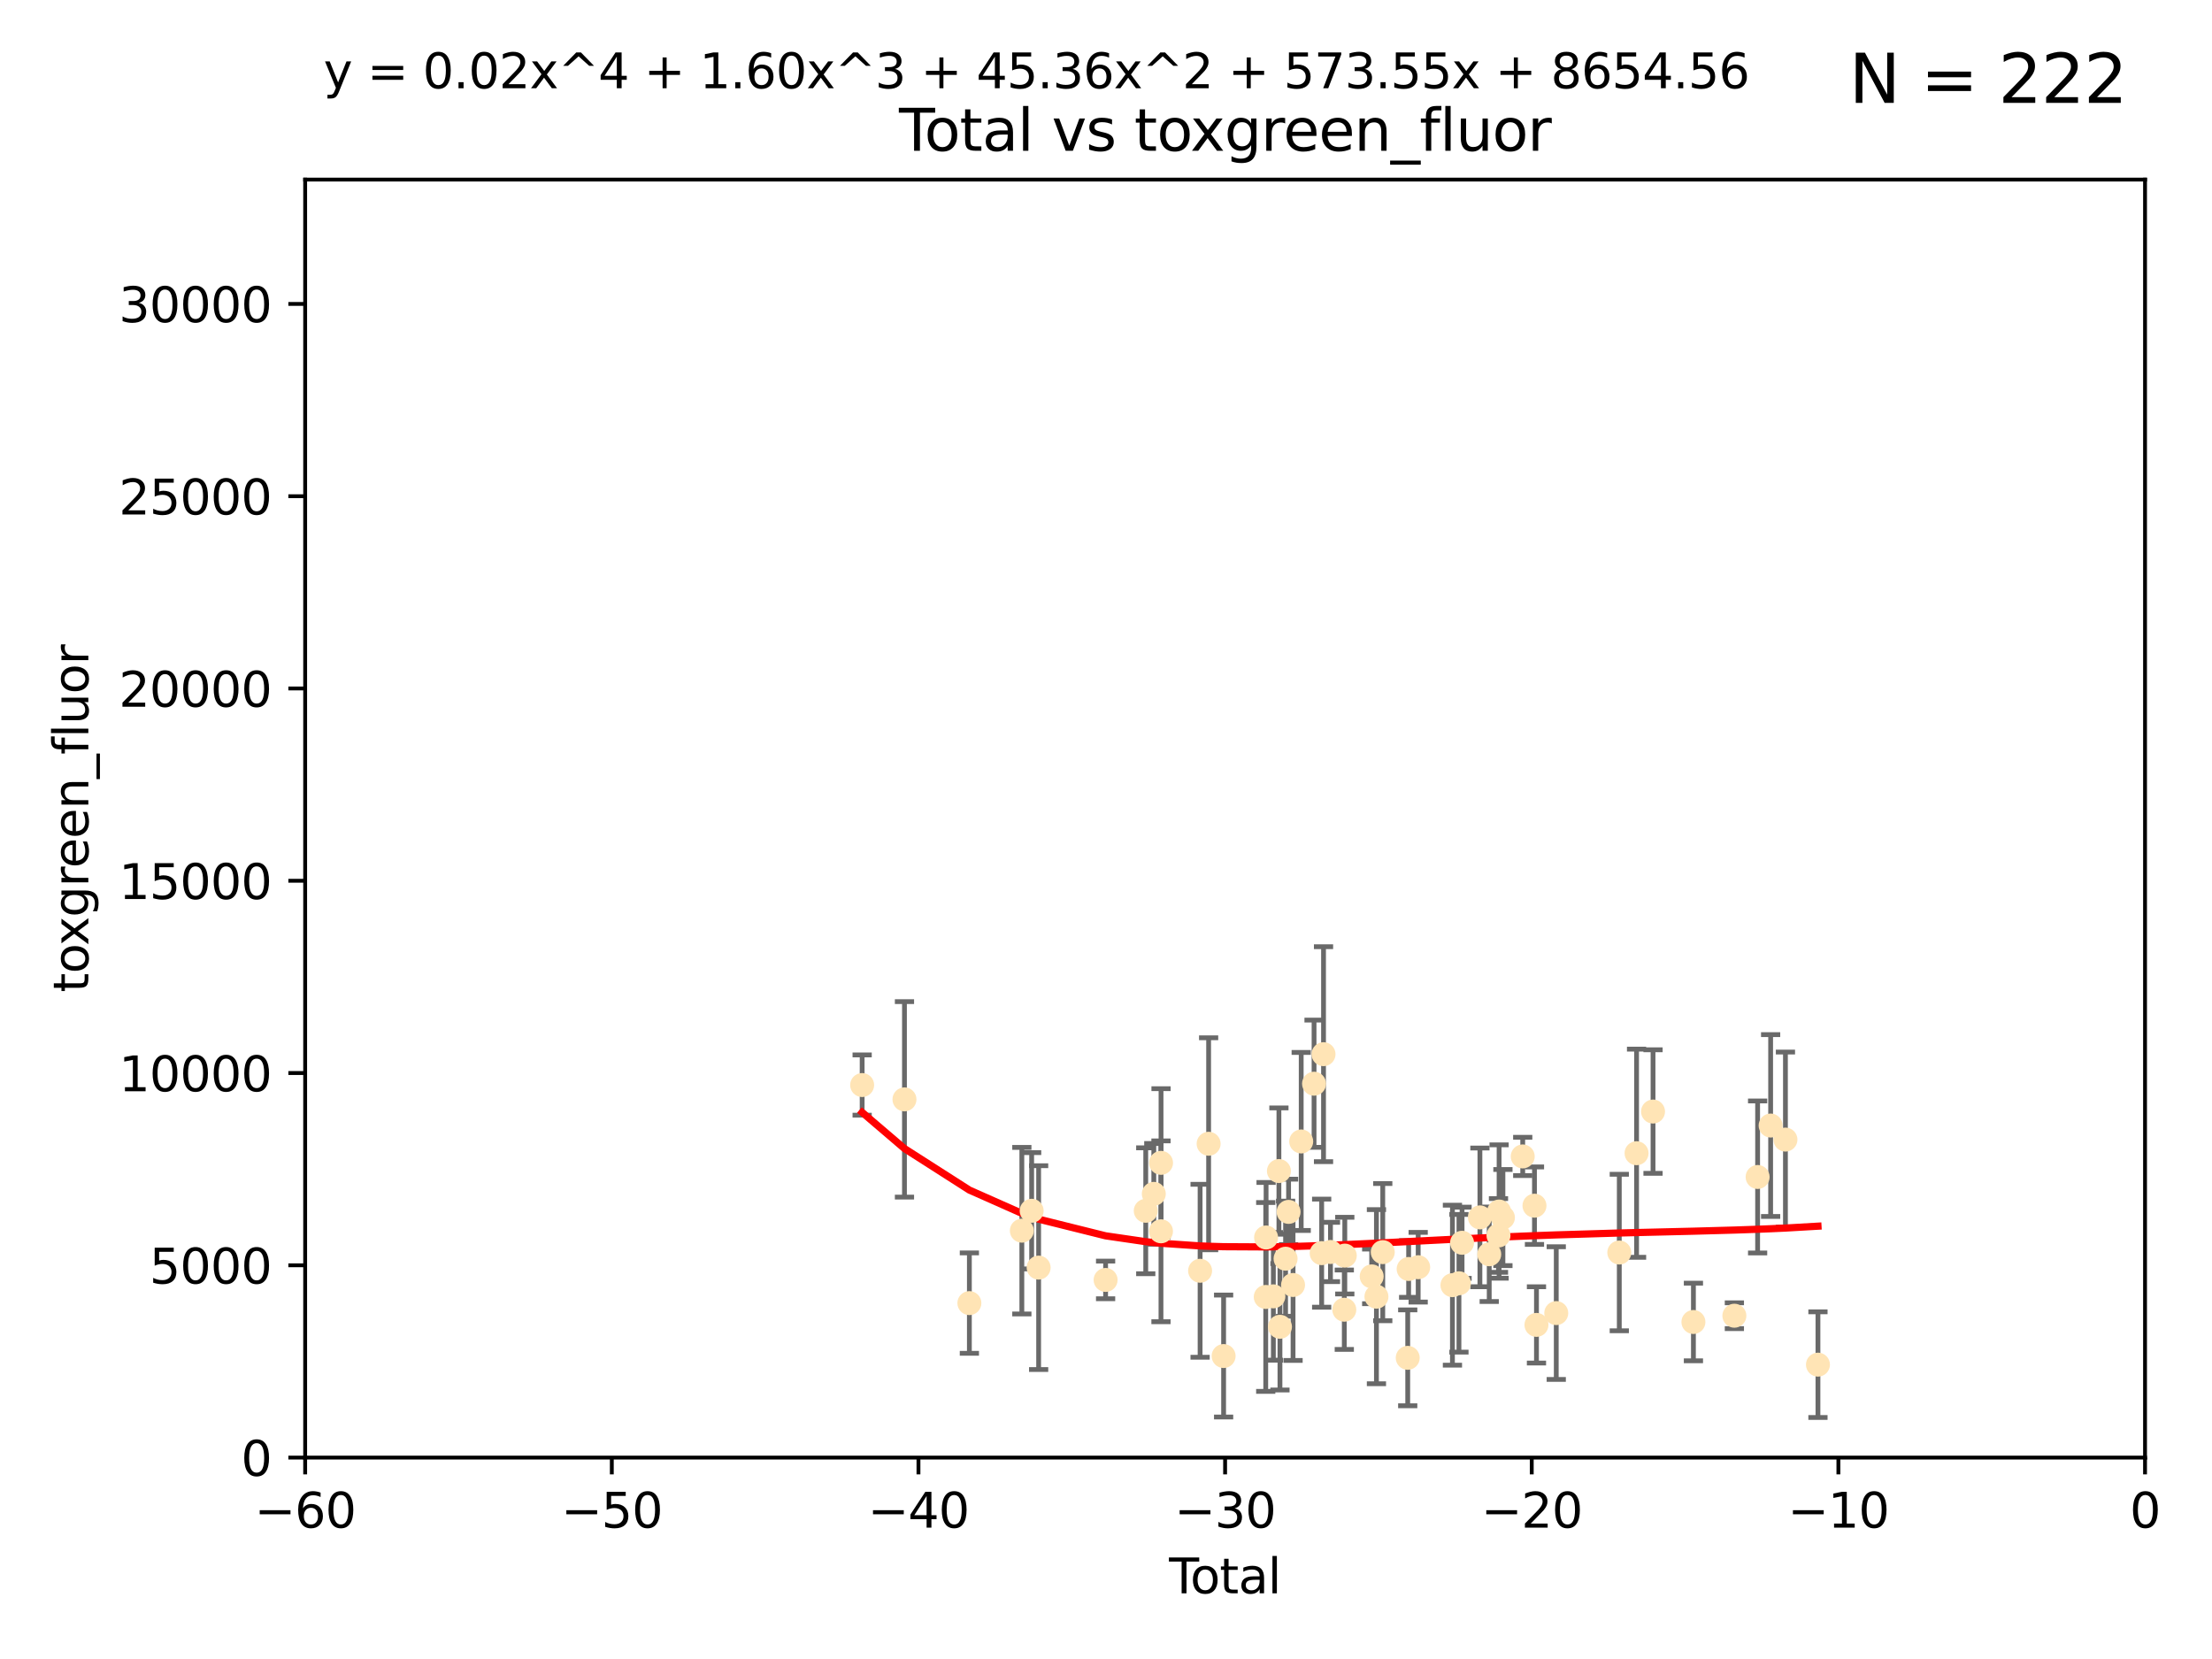<?xml version="1.0" encoding="utf-8" standalone="no"?>
<!DOCTYPE svg PUBLIC "-//W3C//DTD SVG 1.1//EN"
  "http://www.w3.org/Graphics/SVG/1.1/DTD/svg11.dtd">
<svg xmlns:xlink="http://www.w3.org/1999/xlink" width="460.8pt" height="345.6pt" viewBox="0 0 460.8 345.6" xmlns="http://www.w3.org/2000/svg" version="1.1">
 <defs>
  <style type="text/css">*{stroke-linejoin: round; stroke-linecap: butt}</style>
 </defs>
 <g id="figure_1">
  <g id="patch_1">
   <path d="M 0 345.6 
L 460.8 345.6 
L 460.8 0 
L 0 0 
z
" style="fill: #ffffff"/>
  </g>
  <g id="axes_1">
   <g id="patch_2">
    <path d="M 63.571 303.64 
L 446.85 303.64 
L 446.85 37.411 
L 63.571 37.411 
z
" style="fill: #ffffff"/>
   </g>
   <g id="PathCollection_1">
    <defs>
     <path id="m7e951dd1ba" d="M 0 1.118 
C 0.297 1.118 0.581 1 0.791 0.791 
C 1 0.581 1.118 0.297 1.118 0 
C 1.118 -0.297 1 -0.581 0.791 -0.791 
C 0.581 -1 0.297 -1.118 0 -1.118 
C -0.297 -1.118 -0.581 -1 -0.791 -0.791 
C -1 -0.581 -1.118 -0.297 -1.118 0 
C -1.118 0.297 -1 0.581 -0.791 0.791 
C -0.581 1 -0.297 1.118 0 1.118 
z
" style="stroke: #ffe4b5"/>
    </defs>
    <g clip-path="url(#pf11180a6d2)">
     <use xlink:href="#m7e951dd1ba" x="179.601" y="226.035" style="fill: #ffe4b5; stroke: #ffe4b5"/>
     <use xlink:href="#m7e951dd1ba" x="188.417" y="229.021" style="fill: #ffe4b5; stroke: #ffe4b5"/>
     <use xlink:href="#m7e951dd1ba" x="201.939" y="271.461" style="fill: #ffe4b5; stroke: #ffe4b5"/>
     <use xlink:href="#m7e951dd1ba" x="212.869" y="256.373" style="fill: #ffe4b5; stroke: #ffe4b5"/>
     <use xlink:href="#m7e951dd1ba" x="214.913" y="252.225" style="fill: #ffe4b5; stroke: #ffe4b5"/>
     <use xlink:href="#m7e951dd1ba" x="216.367" y="264.067" style="fill: #ffe4b5; stroke: #ffe4b5"/>
     <use xlink:href="#m7e951dd1ba" x="230.318" y="266.633" style="fill: #ffe4b5; stroke: #ffe4b5"/>
     <use xlink:href="#m7e951dd1ba" x="238.681" y="252.228" style="fill: #ffe4b5; stroke: #ffe4b5"/>
     <use xlink:href="#m7e951dd1ba" x="240.358" y="248.704" style="fill: #ffe4b5; stroke: #ffe4b5"/>
     <use xlink:href="#m7e951dd1ba" x="241.853" y="256.503" style="fill: #ffe4b5; stroke: #ffe4b5"/>
     <use xlink:href="#m7e951dd1ba" x="241.865" y="242.243" style="fill: #ffe4b5; stroke: #ffe4b5"/>
     <use xlink:href="#m7e951dd1ba" x="250.002" y="264.724" style="fill: #ffe4b5; stroke: #ffe4b5"/>
     <use xlink:href="#m7e951dd1ba" x="251.778" y="238.266" style="fill: #ffe4b5; stroke: #ffe4b5"/>
     <use xlink:href="#m7e951dd1ba" x="254.901" y="282.488" style="fill: #ffe4b5; stroke: #ffe4b5"/>
     <use xlink:href="#m7e951dd1ba" x="263.676" y="270.179" style="fill: #ffe4b5; stroke: #ffe4b5"/>
     <use xlink:href="#m7e951dd1ba" x="263.749" y="257.79" style="fill: #ffe4b5; stroke: #ffe4b5"/>
     <use xlink:href="#m7e951dd1ba" x="265.267" y="270.053" style="fill: #ffe4b5; stroke: #ffe4b5"/>
     <use xlink:href="#m7e951dd1ba" x="266.421" y="243.949" style="fill: #ffe4b5; stroke: #ffe4b5"/>
     <use xlink:href="#m7e951dd1ba" x="266.639" y="276.396" style="fill: #ffe4b5; stroke: #ffe4b5"/>
     <use xlink:href="#m7e951dd1ba" x="267.81" y="262.208" style="fill: #ffe4b5; stroke: #ffe4b5"/>
     <use xlink:href="#m7e951dd1ba" x="268.435" y="252.459" style="fill: #ffe4b5; stroke: #ffe4b5"/>
     <use xlink:href="#m7e951dd1ba" x="269.366" y="267.687" style="fill: #ffe4b5; stroke: #ffe4b5"/>
     <use xlink:href="#m7e951dd1ba" x="271.064" y="237.786" style="fill: #ffe4b5; stroke: #ffe4b5"/>
     <use xlink:href="#m7e951dd1ba" x="273.742" y="225.755" style="fill: #ffe4b5; stroke: #ffe4b5"/>
     <use xlink:href="#m7e951dd1ba" x="275.327" y="261.055" style="fill: #ffe4b5; stroke: #ffe4b5"/>
     <use xlink:href="#m7e951dd1ba" x="275.715" y="219.606" style="fill: #ffe4b5; stroke: #ffe4b5"/>
     <use xlink:href="#m7e951dd1ba" x="277.163" y="260.81" style="fill: #ffe4b5; stroke: #ffe4b5"/>
     <use xlink:href="#m7e951dd1ba" x="280.041" y="272.838" style="fill: #ffe4b5; stroke: #ffe4b5"/>
     <use xlink:href="#m7e951dd1ba" x="280.145" y="261.568" style="fill: #ffe4b5; stroke: #ffe4b5"/>
     <use xlink:href="#m7e951dd1ba" x="285.75" y="265.895" style="fill: #ffe4b5; stroke: #ffe4b5"/>
     <use xlink:href="#m7e951dd1ba" x="286.738" y="270.123" style="fill: #ffe4b5; stroke: #ffe4b5"/>
     <use xlink:href="#m7e951dd1ba" x="288.054" y="260.841" style="fill: #ffe4b5; stroke: #ffe4b5"/>
     <use xlink:href="#m7e951dd1ba" x="293.255" y="282.862" style="fill: #ffe4b5; stroke: #ffe4b5"/>
     <use xlink:href="#m7e951dd1ba" x="293.445" y="264.352" style="fill: #ffe4b5; stroke: #ffe4b5"/>
     <use xlink:href="#m7e951dd1ba" x="295.433" y="263.984" style="fill: #ffe4b5; stroke: #ffe4b5"/>
     <use xlink:href="#m7e951dd1ba" x="302.57" y="267.724" style="fill: #ffe4b5; stroke: #ffe4b5"/>
     <use xlink:href="#m7e951dd1ba" x="303.925" y="267.331" style="fill: #ffe4b5; stroke: #ffe4b5"/>
     <use xlink:href="#m7e951dd1ba" x="304.574" y="258.889" style="fill: #ffe4b5; stroke: #ffe4b5"/>
     <use xlink:href="#m7e951dd1ba" x="308.293" y="253.604" style="fill: #ffe4b5; stroke: #ffe4b5"/>
     <use xlink:href="#m7e951dd1ba" x="310.233" y="261.286" style="fill: #ffe4b5; stroke: #ffe4b5"/>
     <use xlink:href="#m7e951dd1ba" x="312.161" y="257.367" style="fill: #ffe4b5; stroke: #ffe4b5"/>
     <use xlink:href="#m7e951dd1ba" x="312.288" y="252.382" style="fill: #ffe4b5; stroke: #ffe4b5"/>
     <use xlink:href="#m7e951dd1ba" x="313.086" y="253.638" style="fill: #ffe4b5; stroke: #ffe4b5"/>
     <use xlink:href="#m7e951dd1ba" x="317.212" y="240.904" style="fill: #ffe4b5; stroke: #ffe4b5"/>
     <use xlink:href="#m7e951dd1ba" x="319.659" y="251.165" style="fill: #ffe4b5; stroke: #ffe4b5"/>
     <use xlink:href="#m7e951dd1ba" x="320.074" y="276" style="fill: #ffe4b5; stroke: #ffe4b5"/>
     <use xlink:href="#m7e951dd1ba" x="324.196" y="273.541" style="fill: #ffe4b5; stroke: #ffe4b5"/>
     <use xlink:href="#m7e951dd1ba" x="337.329" y="260.923" style="fill: #ffe4b5; stroke: #ffe4b5"/>
     <use xlink:href="#m7e951dd1ba" x="340.925" y="240.236" style="fill: #ffe4b5; stroke: #ffe4b5"/>
     <use xlink:href="#m7e951dd1ba" x="344.356" y="231.557" style="fill: #ffe4b5; stroke: #ffe4b5"/>
     <use xlink:href="#m7e951dd1ba" x="352.771" y="275.395" style="fill: #ffe4b5; stroke: #ffe4b5"/>
     <use xlink:href="#m7e951dd1ba" x="361.302" y="274.088" style="fill: #ffe4b5; stroke: #ffe4b5"/>
     <use xlink:href="#m7e951dd1ba" x="366.143" y="245.186" style="fill: #ffe4b5; stroke: #ffe4b5"/>
     <use xlink:href="#m7e951dd1ba" x="368.855" y="234.47" style="fill: #ffe4b5; stroke: #ffe4b5"/>
     <use xlink:href="#m7e951dd1ba" x="371.94" y="237.399" style="fill: #ffe4b5; stroke: #ffe4b5"/>
     <use xlink:href="#m7e951dd1ba" x="378.713" y="284.28" style="fill: #ffe4b5; stroke: #ffe4b5"/>
    </g>
   </g>
   <g id="matplotlib.axis_1">
    <g id="xtick_1">
     <g id="line2d_1">
      <defs>
       <path id="m92e6e43a67" d="M 0 0 
L 0 3.5 
" style="stroke: #000000; stroke-width: 0.8"/>
      </defs>
      <g>
       <use xlink:href="#m92e6e43a67" x="63.571" y="303.64" style="stroke: #000000; stroke-width: 0.8"/>
      </g>
     </g>
     <g id="text_1">
      <!-- −60 -->
      <g transform="translate(53.019 318.238)scale(0.1 -0.1)">
       <defs>
        <path id="DejaVuSans-2212" d="M 678 2272 
L 4684 2272 
L 4684 1741 
L 678 1741 
L 678 2272 
z
" transform="scale(0.016)"/>
        <path id="DejaVuSans-36" d="M 2113 2584 
Q 1688 2584 1439 2293 
Q 1191 2003 1191 1497 
Q 1191 994 1439 701 
Q 1688 409 2113 409 
Q 2538 409 2786 701 
Q 3034 994 3034 1497 
Q 3034 2003 2786 2293 
Q 2538 2584 2113 2584 
z
M 3366 4563 
L 3366 3988 
Q 3128 4100 2886 4159 
Q 2644 4219 2406 4219 
Q 1781 4219 1451 3797 
Q 1122 3375 1075 2522 
Q 1259 2794 1537 2939 
Q 1816 3084 2150 3084 
Q 2853 3084 3261 2657 
Q 3669 2231 3669 1497 
Q 3669 778 3244 343 
Q 2819 -91 2113 -91 
Q 1303 -91 875 529 
Q 447 1150 447 2328 
Q 447 3434 972 4092 
Q 1497 4750 2381 4750 
Q 2619 4750 2861 4703 
Q 3103 4656 3366 4563 
z
" transform="scale(0.016)"/>
        <path id="DejaVuSans-30" d="M 2034 4250 
Q 1547 4250 1301 3770 
Q 1056 3291 1056 2328 
Q 1056 1369 1301 889 
Q 1547 409 2034 409 
Q 2525 409 2770 889 
Q 3016 1369 3016 2328 
Q 3016 3291 2770 3770 
Q 2525 4250 2034 4250 
z
M 2034 4750 
Q 2819 4750 3233 4129 
Q 3647 3509 3647 2328 
Q 3647 1150 3233 529 
Q 2819 -91 2034 -91 
Q 1250 -91 836 529 
Q 422 1150 422 2328 
Q 422 3509 836 4129 
Q 1250 4750 2034 4750 
z
" transform="scale(0.016)"/>
       </defs>
       <use xlink:href="#DejaVuSans-2212"/>
       <use xlink:href="#DejaVuSans-36" x="83.789"/>
       <use xlink:href="#DejaVuSans-30" x="147.412"/>
      </g>
     </g>
    </g>
    <g id="xtick_2">
     <g id="line2d_2">
      <g>
       <use xlink:href="#m92e6e43a67" x="127.451" y="303.64" style="stroke: #000000; stroke-width: 0.8"/>
      </g>
     </g>
     <g id="text_2">
      <!-- −50 -->
      <g transform="translate(116.899 318.238)scale(0.1 -0.1)">
       <defs>
        <path id="DejaVuSans-35" d="M 691 4666 
L 3169 4666 
L 3169 4134 
L 1269 4134 
L 1269 2991 
Q 1406 3038 1543 3061 
Q 1681 3084 1819 3084 
Q 2600 3084 3056 2656 
Q 3513 2228 3513 1497 
Q 3513 744 3044 326 
Q 2575 -91 1722 -91 
Q 1428 -91 1123 -41 
Q 819 9 494 109 
L 494 744 
Q 775 591 1075 516 
Q 1375 441 1709 441 
Q 2250 441 2565 725 
Q 2881 1009 2881 1497 
Q 2881 1984 2565 2268 
Q 2250 2553 1709 2553 
Q 1456 2553 1204 2497 
Q 953 2441 691 2322 
L 691 4666 
z
" transform="scale(0.016)"/>
       </defs>
       <use xlink:href="#DejaVuSans-2212"/>
       <use xlink:href="#DejaVuSans-35" x="83.789"/>
       <use xlink:href="#DejaVuSans-30" x="147.412"/>
      </g>
     </g>
    </g>
    <g id="xtick_3">
     <g id="line2d_3">
      <g>
       <use xlink:href="#m92e6e43a67" x="191.331" y="303.64" style="stroke: #000000; stroke-width: 0.8"/>
      </g>
     </g>
     <g id="text_3">
      <!-- −40 -->
      <g transform="translate(180.778 318.238)scale(0.1 -0.1)">
       <defs>
        <path id="DejaVuSans-34" d="M 2419 4116 
L 825 1625 
L 2419 1625 
L 2419 4116 
z
M 2253 4666 
L 3047 4666 
L 3047 1625 
L 3713 1625 
L 3713 1100 
L 3047 1100 
L 3047 0 
L 2419 0 
L 2419 1100 
L 313 1100 
L 313 1709 
L 2253 4666 
z
" transform="scale(0.016)"/>
       </defs>
       <use xlink:href="#DejaVuSans-2212"/>
       <use xlink:href="#DejaVuSans-34" x="83.789"/>
       <use xlink:href="#DejaVuSans-30" x="147.412"/>
      </g>
     </g>
    </g>
    <g id="xtick_4">
     <g id="line2d_4">
      <g>
       <use xlink:href="#m92e6e43a67" x="255.211" y="303.64" style="stroke: #000000; stroke-width: 0.8"/>
      </g>
     </g>
     <g id="text_4">
      <!-- −30 -->
      <g transform="translate(244.658 318.238)scale(0.1 -0.1)">
       <defs>
        <path id="DejaVuSans-33" d="M 2597 2516 
Q 3050 2419 3304 2112 
Q 3559 1806 3559 1356 
Q 3559 666 3084 287 
Q 2609 -91 1734 -91 
Q 1441 -91 1130 -33 
Q 819 25 488 141 
L 488 750 
Q 750 597 1062 519 
Q 1375 441 1716 441 
Q 2309 441 2620 675 
Q 2931 909 2931 1356 
Q 2931 1769 2642 2001 
Q 2353 2234 1838 2234 
L 1294 2234 
L 1294 2753 
L 1863 2753 
Q 2328 2753 2575 2939 
Q 2822 3125 2822 3475 
Q 2822 3834 2567 4026 
Q 2313 4219 1838 4219 
Q 1578 4219 1281 4162 
Q 984 4106 628 3988 
L 628 4550 
Q 988 4650 1302 4700 
Q 1616 4750 1894 4750 
Q 2613 4750 3031 4423 
Q 3450 4097 3450 3541 
Q 3450 3153 3228 2886 
Q 3006 2619 2597 2516 
z
" transform="scale(0.016)"/>
       </defs>
       <use xlink:href="#DejaVuSans-2212"/>
       <use xlink:href="#DejaVuSans-33" x="83.789"/>
       <use xlink:href="#DejaVuSans-30" x="147.412"/>
      </g>
     </g>
    </g>
    <g id="xtick_5">
     <g id="line2d_5">
      <g>
       <use xlink:href="#m92e6e43a67" x="319.09" y="303.64" style="stroke: #000000; stroke-width: 0.8"/>
      </g>
     </g>
     <g id="text_5">
      <!-- −20 -->
      <g transform="translate(308.538 318.238)scale(0.1 -0.1)">
       <defs>
        <path id="DejaVuSans-32" d="M 1228 531 
L 3431 531 
L 3431 0 
L 469 0 
L 469 531 
Q 828 903 1448 1529 
Q 2069 2156 2228 2338 
Q 2531 2678 2651 2914 
Q 2772 3150 2772 3378 
Q 2772 3750 2511 3984 
Q 2250 4219 1831 4219 
Q 1534 4219 1204 4116 
Q 875 4013 500 3803 
L 500 4441 
Q 881 4594 1212 4672 
Q 1544 4750 1819 4750 
Q 2544 4750 2975 4387 
Q 3406 4025 3406 3419 
Q 3406 3131 3298 2873 
Q 3191 2616 2906 2266 
Q 2828 2175 2409 1742 
Q 1991 1309 1228 531 
z
" transform="scale(0.016)"/>
       </defs>
       <use xlink:href="#DejaVuSans-2212"/>
       <use xlink:href="#DejaVuSans-32" x="83.789"/>
       <use xlink:href="#DejaVuSans-30" x="147.412"/>
      </g>
     </g>
    </g>
    <g id="xtick_6">
     <g id="line2d_6">
      <g>
       <use xlink:href="#m92e6e43a67" x="382.97" y="303.64" style="stroke: #000000; stroke-width: 0.8"/>
      </g>
     </g>
     <g id="text_6">
      <!-- −10 -->
      <g transform="translate(372.418 318.238)scale(0.1 -0.1)">
       <defs>
        <path id="DejaVuSans-31" d="M 794 531 
L 1825 531 
L 1825 4091 
L 703 3866 
L 703 4441 
L 1819 4666 
L 2450 4666 
L 2450 531 
L 3481 531 
L 3481 0 
L 794 0 
L 794 531 
z
" transform="scale(0.016)"/>
       </defs>
       <use xlink:href="#DejaVuSans-2212"/>
       <use xlink:href="#DejaVuSans-31" x="83.789"/>
       <use xlink:href="#DejaVuSans-30" x="147.412"/>
      </g>
     </g>
    </g>
    <g id="xtick_7">
     <g id="line2d_7">
      <g>
       <use xlink:href="#m92e6e43a67" x="446.85" y="303.64" style="stroke: #000000; stroke-width: 0.8"/>
      </g>
     </g>
     <g id="text_7">
      <!-- 0 -->
      <g transform="translate(443.669 318.238)scale(0.1 -0.1)">
       <use xlink:href="#DejaVuSans-30"/>
      </g>
     </g>
    </g>
    <g id="text_8">
     <!-- Total -->
     <g transform="translate(243.534 331.917)scale(0.1 -0.1)">
      <defs>
       <path id="DejaVuSans-54" d="M -19 4666 
L 3928 4666 
L 3928 4134 
L 2272 4134 
L 2272 0 
L 1638 0 
L 1638 4134 
L -19 4134 
L -19 4666 
z
" transform="scale(0.016)"/>
       <path id="DejaVuSans-6f" d="M 1959 3097 
Q 1497 3097 1228 2736 
Q 959 2375 959 1747 
Q 959 1119 1226 758 
Q 1494 397 1959 397 
Q 2419 397 2687 759 
Q 2956 1122 2956 1747 
Q 2956 2369 2687 2733 
Q 2419 3097 1959 3097 
z
M 1959 3584 
Q 2709 3584 3137 3096 
Q 3566 2609 3566 1747 
Q 3566 888 3137 398 
Q 2709 -91 1959 -91 
Q 1206 -91 779 398 
Q 353 888 353 1747 
Q 353 2609 779 3096 
Q 1206 3584 1959 3584 
z
" transform="scale(0.016)"/>
       <path id="DejaVuSans-74" d="M 1172 4494 
L 1172 3500 
L 2356 3500 
L 2356 3053 
L 1172 3053 
L 1172 1153 
Q 1172 725 1289 603 
Q 1406 481 1766 481 
L 2356 481 
L 2356 0 
L 1766 0 
Q 1100 0 847 248 
Q 594 497 594 1153 
L 594 3053 
L 172 3053 
L 172 3500 
L 594 3500 
L 594 4494 
L 1172 4494 
z
" transform="scale(0.016)"/>
       <path id="DejaVuSans-61" d="M 2194 1759 
Q 1497 1759 1228 1600 
Q 959 1441 959 1056 
Q 959 750 1161 570 
Q 1363 391 1709 391 
Q 2188 391 2477 730 
Q 2766 1069 2766 1631 
L 2766 1759 
L 2194 1759 
z
M 3341 1997 
L 3341 0 
L 2766 0 
L 2766 531 
Q 2569 213 2275 61 
Q 1981 -91 1556 -91 
Q 1019 -91 701 211 
Q 384 513 384 1019 
Q 384 1609 779 1909 
Q 1175 2209 1959 2209 
L 2766 2209 
L 2766 2266 
Q 2766 2663 2505 2880 
Q 2244 3097 1772 3097 
Q 1472 3097 1187 3025 
Q 903 2953 641 2809 
L 641 3341 
Q 956 3463 1253 3523 
Q 1550 3584 1831 3584 
Q 2591 3584 2966 3190 
Q 3341 2797 3341 1997 
z
" transform="scale(0.016)"/>
       <path id="DejaVuSans-6c" d="M 603 4863 
L 1178 4863 
L 1178 0 
L 603 0 
L 603 4863 
z
" transform="scale(0.016)"/>
      </defs>
      <use xlink:href="#DejaVuSans-54"/>
      <use xlink:href="#DejaVuSans-6f" x="44.084"/>
      <use xlink:href="#DejaVuSans-74" x="105.266"/>
      <use xlink:href="#DejaVuSans-61" x="144.475"/>
      <use xlink:href="#DejaVuSans-6c" x="205.754"/>
     </g>
    </g>
   </g>
   <g id="matplotlib.axis_2">
    <g id="ytick_1">
     <g id="line2d_8">
      <defs>
       <path id="m797e955240" d="M 0 0 
L -3.5 0 
" style="stroke: #000000; stroke-width: 0.8"/>
      </defs>
      <g>
       <use xlink:href="#m797e955240" x="63.571" y="303.64" style="stroke: #000000; stroke-width: 0.8"/>
      </g>
     </g>
     <g id="text_9">
      <!-- 0 -->
      <g transform="translate(50.209 307.439)scale(0.1 -0.1)">
       <use xlink:href="#DejaVuSans-30"/>
      </g>
     </g>
    </g>
    <g id="ytick_2">
     <g id="line2d_9">
      <g>
       <use xlink:href="#m797e955240" x="63.571" y="263.586" style="stroke: #000000; stroke-width: 0.8"/>
      </g>
     </g>
     <g id="text_10">
      <!-- 5000 -->
      <g transform="translate(31.121 267.385)scale(0.1 -0.1)">
       <use xlink:href="#DejaVuSans-35"/>
       <use xlink:href="#DejaVuSans-30" x="63.623"/>
       <use xlink:href="#DejaVuSans-30" x="127.246"/>
       <use xlink:href="#DejaVuSans-30" x="190.869"/>
      </g>
     </g>
    </g>
    <g id="ytick_3">
     <g id="line2d_10">
      <g>
       <use xlink:href="#m797e955240" x="63.571" y="223.532" style="stroke: #000000; stroke-width: 0.8"/>
      </g>
     </g>
     <g id="text_11">
      <!-- 10000 -->
      <g transform="translate(24.759 227.331)scale(0.1 -0.1)">
       <use xlink:href="#DejaVuSans-31"/>
       <use xlink:href="#DejaVuSans-30" x="63.623"/>
       <use xlink:href="#DejaVuSans-30" x="127.246"/>
       <use xlink:href="#DejaVuSans-30" x="190.869"/>
       <use xlink:href="#DejaVuSans-30" x="254.492"/>
      </g>
     </g>
    </g>
    <g id="ytick_4">
     <g id="line2d_11">
      <g>
       <use xlink:href="#m797e955240" x="63.571" y="183.478" style="stroke: #000000; stroke-width: 0.8"/>
      </g>
     </g>
     <g id="text_12">
      <!-- 15000 -->
      <g transform="translate(24.759 187.278)scale(0.1 -0.1)">
       <use xlink:href="#DejaVuSans-31"/>
       <use xlink:href="#DejaVuSans-35" x="63.623"/>
       <use xlink:href="#DejaVuSans-30" x="127.246"/>
       <use xlink:href="#DejaVuSans-30" x="190.869"/>
       <use xlink:href="#DejaVuSans-30" x="254.492"/>
      </g>
     </g>
    </g>
    <g id="ytick_5">
     <g id="line2d_12">
      <g>
       <use xlink:href="#m797e955240" x="63.571" y="143.424" style="stroke: #000000; stroke-width: 0.8"/>
      </g>
     </g>
     <g id="text_13">
      <!-- 20000 -->
      <g transform="translate(24.759 147.224)scale(0.1 -0.1)">
       <use xlink:href="#DejaVuSans-32"/>
       <use xlink:href="#DejaVuSans-30" x="63.623"/>
       <use xlink:href="#DejaVuSans-30" x="127.246"/>
       <use xlink:href="#DejaVuSans-30" x="190.869"/>
       <use xlink:href="#DejaVuSans-30" x="254.492"/>
      </g>
     </g>
    </g>
    <g id="ytick_6">
     <g id="line2d_13">
      <g>
       <use xlink:href="#m797e955240" x="63.571" y="103.371" style="stroke: #000000; stroke-width: 0.8"/>
      </g>
     </g>
     <g id="text_14">
      <!-- 25000 -->
      <g transform="translate(24.759 107.17)scale(0.1 -0.1)">
       <use xlink:href="#DejaVuSans-32"/>
       <use xlink:href="#DejaVuSans-35" x="63.623"/>
       <use xlink:href="#DejaVuSans-30" x="127.246"/>
       <use xlink:href="#DejaVuSans-30" x="190.869"/>
       <use xlink:href="#DejaVuSans-30" x="254.492"/>
      </g>
     </g>
    </g>
    <g id="ytick_7">
     <g id="line2d_14">
      <g>
       <use xlink:href="#m797e955240" x="63.571" y="63.317" style="stroke: #000000; stroke-width: 0.8"/>
      </g>
     </g>
     <g id="text_15">
      <!-- 30000 -->
      <g transform="translate(24.759 67.116)scale(0.1 -0.1)">
       <use xlink:href="#DejaVuSans-33"/>
       <use xlink:href="#DejaVuSans-30" x="63.623"/>
       <use xlink:href="#DejaVuSans-30" x="127.246"/>
       <use xlink:href="#DejaVuSans-30" x="190.869"/>
       <use xlink:href="#DejaVuSans-30" x="254.492"/>
      </g>
     </g>
    </g>
    <g id="text_16">
     <!-- toxgreen_fluor -->
     <g transform="translate(18.401 206.72)rotate(-90)scale(0.1 -0.1)">
      <defs>
       <path id="DejaVuSans-78" d="M 3513 3500 
L 2247 1797 
L 3578 0 
L 2900 0 
L 1881 1375 
L 863 0 
L 184 0 
L 1544 1831 
L 300 3500 
L 978 3500 
L 1906 2253 
L 2834 3500 
L 3513 3500 
z
" transform="scale(0.016)"/>
       <path id="DejaVuSans-67" d="M 2906 1791 
Q 2906 2416 2648 2759 
Q 2391 3103 1925 3103 
Q 1463 3103 1205 2759 
Q 947 2416 947 1791 
Q 947 1169 1205 825 
Q 1463 481 1925 481 
Q 2391 481 2648 825 
Q 2906 1169 2906 1791 
z
M 3481 434 
Q 3481 -459 3084 -895 
Q 2688 -1331 1869 -1331 
Q 1566 -1331 1297 -1286 
Q 1028 -1241 775 -1147 
L 775 -588 
Q 1028 -725 1275 -790 
Q 1522 -856 1778 -856 
Q 2344 -856 2625 -561 
Q 2906 -266 2906 331 
L 2906 616 
Q 2728 306 2450 153 
Q 2172 0 1784 0 
Q 1141 0 747 490 
Q 353 981 353 1791 
Q 353 2603 747 3093 
Q 1141 3584 1784 3584 
Q 2172 3584 2450 3431 
Q 2728 3278 2906 2969 
L 2906 3500 
L 3481 3500 
L 3481 434 
z
" transform="scale(0.016)"/>
       <path id="DejaVuSans-72" d="M 2631 2963 
Q 2534 3019 2420 3045 
Q 2306 3072 2169 3072 
Q 1681 3072 1420 2755 
Q 1159 2438 1159 1844 
L 1159 0 
L 581 0 
L 581 3500 
L 1159 3500 
L 1159 2956 
Q 1341 3275 1631 3429 
Q 1922 3584 2338 3584 
Q 2397 3584 2469 3576 
Q 2541 3569 2628 3553 
L 2631 2963 
z
" transform="scale(0.016)"/>
       <path id="DejaVuSans-65" d="M 3597 1894 
L 3597 1613 
L 953 1613 
Q 991 1019 1311 708 
Q 1631 397 2203 397 
Q 2534 397 2845 478 
Q 3156 559 3463 722 
L 3463 178 
Q 3153 47 2828 -22 
Q 2503 -91 2169 -91 
Q 1331 -91 842 396 
Q 353 884 353 1716 
Q 353 2575 817 3079 
Q 1281 3584 2069 3584 
Q 2775 3584 3186 3129 
Q 3597 2675 3597 1894 
z
M 3022 2063 
Q 3016 2534 2758 2815 
Q 2500 3097 2075 3097 
Q 1594 3097 1305 2825 
Q 1016 2553 972 2059 
L 3022 2063 
z
" transform="scale(0.016)"/>
       <path id="DejaVuSans-6e" d="M 3513 2113 
L 3513 0 
L 2938 0 
L 2938 2094 
Q 2938 2591 2744 2837 
Q 2550 3084 2163 3084 
Q 1697 3084 1428 2787 
Q 1159 2491 1159 1978 
L 1159 0 
L 581 0 
L 581 3500 
L 1159 3500 
L 1159 2956 
Q 1366 3272 1645 3428 
Q 1925 3584 2291 3584 
Q 2894 3584 3203 3211 
Q 3513 2838 3513 2113 
z
" transform="scale(0.016)"/>
       <path id="DejaVuSans-5f" d="M 3263 -1063 
L 3263 -1509 
L -63 -1509 
L -63 -1063 
L 3263 -1063 
z
" transform="scale(0.016)"/>
       <path id="DejaVuSans-66" d="M 2375 4863 
L 2375 4384 
L 1825 4384 
Q 1516 4384 1395 4259 
Q 1275 4134 1275 3809 
L 1275 3500 
L 2222 3500 
L 2222 3053 
L 1275 3053 
L 1275 0 
L 697 0 
L 697 3053 
L 147 3053 
L 147 3500 
L 697 3500 
L 697 3744 
Q 697 4328 969 4595 
Q 1241 4863 1831 4863 
L 2375 4863 
z
" transform="scale(0.016)"/>
       <path id="DejaVuSans-75" d="M 544 1381 
L 544 3500 
L 1119 3500 
L 1119 1403 
Q 1119 906 1312 657 
Q 1506 409 1894 409 
Q 2359 409 2629 706 
Q 2900 1003 2900 1516 
L 2900 3500 
L 3475 3500 
L 3475 0 
L 2900 0 
L 2900 538 
Q 2691 219 2414 64 
Q 2138 -91 1772 -91 
Q 1169 -91 856 284 
Q 544 659 544 1381 
z
M 1991 3584 
L 1991 3584 
z
" transform="scale(0.016)"/>
      </defs>
      <use xlink:href="#DejaVuSans-74"/>
      <use xlink:href="#DejaVuSans-6f" x="39.209"/>
      <use xlink:href="#DejaVuSans-78" x="97.266"/>
      <use xlink:href="#DejaVuSans-67" x="156.445"/>
      <use xlink:href="#DejaVuSans-72" x="219.922"/>
      <use xlink:href="#DejaVuSans-65" x="258.785"/>
      <use xlink:href="#DejaVuSans-65" x="320.309"/>
      <use xlink:href="#DejaVuSans-6e" x="381.832"/>
      <use xlink:href="#DejaVuSans-5f" x="445.211"/>
      <use xlink:href="#DejaVuSans-66" x="495.211"/>
      <use xlink:href="#DejaVuSans-6c" x="530.416"/>
      <use xlink:href="#DejaVuSans-75" x="558.199"/>
      <use xlink:href="#DejaVuSans-6f" x="621.578"/>
      <use xlink:href="#DejaVuSans-72" x="682.76"/>
     </g>
    </g>
   </g>
   <g id="LineCollection_1">
    <path d="M 179.601 232.311 
L 179.601 219.76 
" clip-path="url(#pf11180a6d2)" style="fill: none; stroke: #696969"/>
    <path d="M 188.417 249.381 
L 188.417 208.66 
" clip-path="url(#pf11180a6d2)" style="fill: none; stroke: #696969"/>
    <path d="M 201.939 281.916 
L 201.939 261.006 
" clip-path="url(#pf11180a6d2)" style="fill: none; stroke: #696969"/>
    <path d="M 212.869 273.718 
L 212.869 239.028 
" clip-path="url(#pf11180a6d2)" style="fill: none; stroke: #696969"/>
    <path d="M 214.913 264.341 
L 214.913 240.11 
" clip-path="url(#pf11180a6d2)" style="fill: none; stroke: #696969"/>
    <path d="M 216.367 285.293 
L 216.367 242.842 
" clip-path="url(#pf11180a6d2)" style="fill: none; stroke: #696969"/>
    <path d="M 230.318 270.554 
L 230.318 262.713 
" clip-path="url(#pf11180a6d2)" style="fill: none; stroke: #696969"/>
    <path d="M 238.681 265.341 
L 238.681 239.114 
" clip-path="url(#pf11180a6d2)" style="fill: none; stroke: #696969"/>
    <path d="M 240.358 259.193 
L 240.358 238.215 
" clip-path="url(#pf11180a6d2)" style="fill: none; stroke: #696969"/>
    <path d="M 241.853 275.337 
L 241.853 237.668 
" clip-path="url(#pf11180a6d2)" style="fill: none; stroke: #696969"/>
    <path d="M 241.865 257.69 
L 241.865 226.796 
" clip-path="url(#pf11180a6d2)" style="fill: none; stroke: #696969"/>
    <path d="M 250.002 282.739 
L 250.002 246.71 
" clip-path="url(#pf11180a6d2)" style="fill: none; stroke: #696969"/>
    <path d="M 251.778 260.348 
L 251.778 216.185 
" clip-path="url(#pf11180a6d2)" style="fill: none; stroke: #696969"/>
    <path d="M 254.901 295.191 
L 254.901 269.784 
" clip-path="url(#pf11180a6d2)" style="fill: none; stroke: #696969"/>
    <path d="M 263.676 289.85 
L 263.676 250.508 
" clip-path="url(#pf11180a6d2)" style="fill: none; stroke: #696969"/>
    <path d="M 263.749 269.245 
L 263.749 246.334 
" clip-path="url(#pf11180a6d2)" style="fill: none; stroke: #696969"/>
    <path d="M 265.267 283.35 
L 265.267 256.756 
" clip-path="url(#pf11180a6d2)" style="fill: none; stroke: #696969"/>
    <path d="M 266.421 257.101 
L 266.421 230.797 
" clip-path="url(#pf11180a6d2)" style="fill: none; stroke: #696969"/>
    <path d="M 266.639 289.561 
L 266.639 263.231 
" clip-path="url(#pf11180a6d2)" style="fill: none; stroke: #696969"/>
    <path d="M 267.81 274.202 
L 267.81 250.214 
" clip-path="url(#pf11180a6d2)" style="fill: none; stroke: #696969"/>
    <path d="M 268.435 259.277 
L 268.435 245.64 
" clip-path="url(#pf11180a6d2)" style="fill: none; stroke: #696969"/>
    <path d="M 269.366 283.407 
L 269.366 251.968 
" clip-path="url(#pf11180a6d2)" style="fill: none; stroke: #696969"/>
    <path d="M 271.064 256.328 
L 271.064 219.243 
" clip-path="url(#pf11180a6d2)" style="fill: none; stroke: #696969"/>
    <path d="M 273.742 239.009 
L 273.742 212.501 
" clip-path="url(#pf11180a6d2)" style="fill: none; stroke: #696969"/>
    <path d="M 275.327 272.313 
L 275.327 249.797 
" clip-path="url(#pf11180a6d2)" style="fill: none; stroke: #696969"/>
    <path d="M 275.715 241.995 
L 275.715 197.216 
" clip-path="url(#pf11180a6d2)" style="fill: none; stroke: #696969"/>
    <path d="M 277.163 266.988 
L 277.163 254.631 
" clip-path="url(#pf11180a6d2)" style="fill: none; stroke: #696969"/>
    <path d="M 280.041 281.108 
L 280.041 264.568 
" clip-path="url(#pf11180a6d2)" style="fill: none; stroke: #696969"/>
    <path d="M 280.145 269.556 
L 280.145 253.581 
" clip-path="url(#pf11180a6d2)" style="fill: none; stroke: #696969"/>
    <path d="M 285.75 271.584 
L 285.75 260.206 
" clip-path="url(#pf11180a6d2)" style="fill: none; stroke: #696969"/>
    <path d="M 286.738 288.262 
L 286.738 251.985 
" clip-path="url(#pf11180a6d2)" style="fill: none; stroke: #696969"/>
    <path d="M 288.054 275.129 
L 288.054 246.554 
" clip-path="url(#pf11180a6d2)" style="fill: none; stroke: #696969"/>
    <path d="M 293.255 292.847 
L 293.255 272.877 
" clip-path="url(#pf11180a6d2)" style="fill: none; stroke: #696969"/>
    <path d="M 293.445 270.259 
L 293.445 258.446 
" clip-path="url(#pf11180a6d2)" style="fill: none; stroke: #696969"/>
    <path d="M 295.433 271.244 
L 295.433 256.723 
" clip-path="url(#pf11180a6d2)" style="fill: none; stroke: #696969"/>
    <path d="M 302.57 284.386 
L 302.57 251.062 
" clip-path="url(#pf11180a6d2)" style="fill: none; stroke: #696969"/>
    <path d="M 303.925 281.672 
L 303.925 252.99 
" clip-path="url(#pf11180a6d2)" style="fill: none; stroke: #696969"/>
    <path d="M 304.574 266.304 
L 304.574 251.475 
" clip-path="url(#pf11180a6d2)" style="fill: none; stroke: #696969"/>
    <path d="M 308.293 268.05 
L 308.293 239.158 
" clip-path="url(#pf11180a6d2)" style="fill: none; stroke: #696969"/>
    <path d="M 310.233 271.129 
L 310.233 251.444 
" clip-path="url(#pf11180a6d2)" style="fill: none; stroke: #696969"/>
    <path d="M 312.161 265.047 
L 312.161 249.687 
" clip-path="url(#pf11180a6d2)" style="fill: none; stroke: #696969"/>
    <path d="M 312.288 266.277 
L 312.288 238.488 
" clip-path="url(#pf11180a6d2)" style="fill: none; stroke: #696969"/>
    <path d="M 313.086 263.651 
L 313.086 243.624 
" clip-path="url(#pf11180a6d2)" style="fill: none; stroke: #696969"/>
    <path d="M 317.212 244.894 
L 317.212 236.915 
" clip-path="url(#pf11180a6d2)" style="fill: none; stroke: #696969"/>
    <path d="M 319.659 259.236 
L 319.659 243.094 
" clip-path="url(#pf11180a6d2)" style="fill: none; stroke: #696969"/>
    <path d="M 320.074 283.942 
L 320.074 268.058 
" clip-path="url(#pf11180a6d2)" style="fill: none; stroke: #696969"/>
    <path d="M 324.196 287.363 
L 324.196 259.72 
" clip-path="url(#pf11180a6d2)" style="fill: none; stroke: #696969"/>
    <path d="M 337.329 277.225 
L 337.329 244.622 
" clip-path="url(#pf11180a6d2)" style="fill: none; stroke: #696969"/>
    <path d="M 340.925 261.917 
L 340.925 218.555 
" clip-path="url(#pf11180a6d2)" style="fill: none; stroke: #696969"/>
    <path d="M 344.356 244.426 
L 344.356 218.688 
" clip-path="url(#pf11180a6d2)" style="fill: none; stroke: #696969"/>
    <path d="M 352.771 283.482 
L 352.771 267.308 
" clip-path="url(#pf11180a6d2)" style="fill: none; stroke: #696969"/>
    <path d="M 361.302 276.777 
L 361.302 271.4 
" clip-path="url(#pf11180a6d2)" style="fill: none; stroke: #696969"/>
    <path d="M 366.143 261.019 
L 366.143 229.353 
" clip-path="url(#pf11180a6d2)" style="fill: none; stroke: #696969"/>
    <path d="M 368.855 253.408 
L 368.855 215.532 
" clip-path="url(#pf11180a6d2)" style="fill: none; stroke: #696969"/>
    <path d="M 371.94 255.635 
L 371.94 219.163 
" clip-path="url(#pf11180a6d2)" style="fill: none; stroke: #696969"/>
    <path d="M 378.713 295.283 
L 378.713 273.276 
" clip-path="url(#pf11180a6d2)" style="fill: none; stroke: #696969"/>
   </g>
   <g id="line2d_15">
    <defs>
     <path id="m3d02e8b75f" d="M 2 0 
L -2 -0 
" style="stroke: #696969"/>
    </defs>
    <g clip-path="url(#pf11180a6d2)">
     <use xlink:href="#m3d02e8b75f" x="179.601" y="232.311" style="fill: #696969; stroke: #696969"/>
     <use xlink:href="#m3d02e8b75f" x="188.417" y="249.381" style="fill: #696969; stroke: #696969"/>
     <use xlink:href="#m3d02e8b75f" x="201.939" y="281.916" style="fill: #696969; stroke: #696969"/>
     <use xlink:href="#m3d02e8b75f" x="212.869" y="273.718" style="fill: #696969; stroke: #696969"/>
     <use xlink:href="#m3d02e8b75f" x="214.913" y="264.341" style="fill: #696969; stroke: #696969"/>
     <use xlink:href="#m3d02e8b75f" x="216.367" y="285.293" style="fill: #696969; stroke: #696969"/>
     <use xlink:href="#m3d02e8b75f" x="230.318" y="270.554" style="fill: #696969; stroke: #696969"/>
     <use xlink:href="#m3d02e8b75f" x="238.681" y="265.341" style="fill: #696969; stroke: #696969"/>
     <use xlink:href="#m3d02e8b75f" x="240.358" y="259.193" style="fill: #696969; stroke: #696969"/>
     <use xlink:href="#m3d02e8b75f" x="241.853" y="275.337" style="fill: #696969; stroke: #696969"/>
     <use xlink:href="#m3d02e8b75f" x="241.865" y="257.69" style="fill: #696969; stroke: #696969"/>
     <use xlink:href="#m3d02e8b75f" x="250.002" y="282.739" style="fill: #696969; stroke: #696969"/>
     <use xlink:href="#m3d02e8b75f" x="251.778" y="260.348" style="fill: #696969; stroke: #696969"/>
     <use xlink:href="#m3d02e8b75f" x="254.901" y="295.191" style="fill: #696969; stroke: #696969"/>
     <use xlink:href="#m3d02e8b75f" x="263.676" y="289.85" style="fill: #696969; stroke: #696969"/>
     <use xlink:href="#m3d02e8b75f" x="263.749" y="269.245" style="fill: #696969; stroke: #696969"/>
     <use xlink:href="#m3d02e8b75f" x="265.267" y="283.35" style="fill: #696969; stroke: #696969"/>
     <use xlink:href="#m3d02e8b75f" x="266.421" y="257.101" style="fill: #696969; stroke: #696969"/>
     <use xlink:href="#m3d02e8b75f" x="266.639" y="289.561" style="fill: #696969; stroke: #696969"/>
     <use xlink:href="#m3d02e8b75f" x="267.81" y="274.202" style="fill: #696969; stroke: #696969"/>
     <use xlink:href="#m3d02e8b75f" x="268.435" y="259.277" style="fill: #696969; stroke: #696969"/>
     <use xlink:href="#m3d02e8b75f" x="269.366" y="283.407" style="fill: #696969; stroke: #696969"/>
     <use xlink:href="#m3d02e8b75f" x="271.064" y="256.328" style="fill: #696969; stroke: #696969"/>
     <use xlink:href="#m3d02e8b75f" x="273.742" y="239.009" style="fill: #696969; stroke: #696969"/>
     <use xlink:href="#m3d02e8b75f" x="275.327" y="272.313" style="fill: #696969; stroke: #696969"/>
     <use xlink:href="#m3d02e8b75f" x="275.715" y="241.995" style="fill: #696969; stroke: #696969"/>
     <use xlink:href="#m3d02e8b75f" x="277.163" y="266.988" style="fill: #696969; stroke: #696969"/>
     <use xlink:href="#m3d02e8b75f" x="280.041" y="281.108" style="fill: #696969; stroke: #696969"/>
     <use xlink:href="#m3d02e8b75f" x="280.145" y="269.556" style="fill: #696969; stroke: #696969"/>
     <use xlink:href="#m3d02e8b75f" x="285.75" y="271.584" style="fill: #696969; stroke: #696969"/>
     <use xlink:href="#m3d02e8b75f" x="286.738" y="288.262" style="fill: #696969; stroke: #696969"/>
     <use xlink:href="#m3d02e8b75f" x="288.054" y="275.129" style="fill: #696969; stroke: #696969"/>
     <use xlink:href="#m3d02e8b75f" x="293.255" y="292.847" style="fill: #696969; stroke: #696969"/>
     <use xlink:href="#m3d02e8b75f" x="293.445" y="270.259" style="fill: #696969; stroke: #696969"/>
     <use xlink:href="#m3d02e8b75f" x="295.433" y="271.244" style="fill: #696969; stroke: #696969"/>
     <use xlink:href="#m3d02e8b75f" x="302.57" y="284.386" style="fill: #696969; stroke: #696969"/>
     <use xlink:href="#m3d02e8b75f" x="303.925" y="281.672" style="fill: #696969; stroke: #696969"/>
     <use xlink:href="#m3d02e8b75f" x="304.574" y="266.304" style="fill: #696969; stroke: #696969"/>
     <use xlink:href="#m3d02e8b75f" x="308.293" y="268.05" style="fill: #696969; stroke: #696969"/>
     <use xlink:href="#m3d02e8b75f" x="310.233" y="271.129" style="fill: #696969; stroke: #696969"/>
     <use xlink:href="#m3d02e8b75f" x="312.161" y="265.047" style="fill: #696969; stroke: #696969"/>
     <use xlink:href="#m3d02e8b75f" x="312.288" y="266.277" style="fill: #696969; stroke: #696969"/>
     <use xlink:href="#m3d02e8b75f" x="313.086" y="263.651" style="fill: #696969; stroke: #696969"/>
     <use xlink:href="#m3d02e8b75f" x="317.212" y="244.894" style="fill: #696969; stroke: #696969"/>
     <use xlink:href="#m3d02e8b75f" x="319.659" y="259.236" style="fill: #696969; stroke: #696969"/>
     <use xlink:href="#m3d02e8b75f" x="320.074" y="283.942" style="fill: #696969; stroke: #696969"/>
     <use xlink:href="#m3d02e8b75f" x="324.196" y="287.363" style="fill: #696969; stroke: #696969"/>
     <use xlink:href="#m3d02e8b75f" x="337.329" y="277.225" style="fill: #696969; stroke: #696969"/>
     <use xlink:href="#m3d02e8b75f" x="340.925" y="261.917" style="fill: #696969; stroke: #696969"/>
     <use xlink:href="#m3d02e8b75f" x="344.356" y="244.426" style="fill: #696969; stroke: #696969"/>
     <use xlink:href="#m3d02e8b75f" x="352.771" y="283.482" style="fill: #696969; stroke: #696969"/>
     <use xlink:href="#m3d02e8b75f" x="361.302" y="276.777" style="fill: #696969; stroke: #696969"/>
     <use xlink:href="#m3d02e8b75f" x="366.143" y="261.019" style="fill: #696969; stroke: #696969"/>
     <use xlink:href="#m3d02e8b75f" x="368.855" y="253.408" style="fill: #696969; stroke: #696969"/>
     <use xlink:href="#m3d02e8b75f" x="371.94" y="255.635" style="fill: #696969; stroke: #696969"/>
     <use xlink:href="#m3d02e8b75f" x="378.713" y="295.283" style="fill: #696969; stroke: #696969"/>
    </g>
   </g>
   <g id="line2d_16">
    <g clip-path="url(#pf11180a6d2)">
     <use xlink:href="#m3d02e8b75f" x="179.601" y="219.76" style="fill: #696969; stroke: #696969"/>
     <use xlink:href="#m3d02e8b75f" x="188.417" y="208.66" style="fill: #696969; stroke: #696969"/>
     <use xlink:href="#m3d02e8b75f" x="201.939" y="261.006" style="fill: #696969; stroke: #696969"/>
     <use xlink:href="#m3d02e8b75f" x="212.869" y="239.028" style="fill: #696969; stroke: #696969"/>
     <use xlink:href="#m3d02e8b75f" x="214.913" y="240.11" style="fill: #696969; stroke: #696969"/>
     <use xlink:href="#m3d02e8b75f" x="216.367" y="242.842" style="fill: #696969; stroke: #696969"/>
     <use xlink:href="#m3d02e8b75f" x="230.318" y="262.713" style="fill: #696969; stroke: #696969"/>
     <use xlink:href="#m3d02e8b75f" x="238.681" y="239.114" style="fill: #696969; stroke: #696969"/>
     <use xlink:href="#m3d02e8b75f" x="240.358" y="238.215" style="fill: #696969; stroke: #696969"/>
     <use xlink:href="#m3d02e8b75f" x="241.853" y="237.668" style="fill: #696969; stroke: #696969"/>
     <use xlink:href="#m3d02e8b75f" x="241.865" y="226.796" style="fill: #696969; stroke: #696969"/>
     <use xlink:href="#m3d02e8b75f" x="250.002" y="246.71" style="fill: #696969; stroke: #696969"/>
     <use xlink:href="#m3d02e8b75f" x="251.778" y="216.185" style="fill: #696969; stroke: #696969"/>
     <use xlink:href="#m3d02e8b75f" x="254.901" y="269.784" style="fill: #696969; stroke: #696969"/>
     <use xlink:href="#m3d02e8b75f" x="263.676" y="250.508" style="fill: #696969; stroke: #696969"/>
     <use xlink:href="#m3d02e8b75f" x="263.749" y="246.334" style="fill: #696969; stroke: #696969"/>
     <use xlink:href="#m3d02e8b75f" x="265.267" y="256.756" style="fill: #696969; stroke: #696969"/>
     <use xlink:href="#m3d02e8b75f" x="266.421" y="230.797" style="fill: #696969; stroke: #696969"/>
     <use xlink:href="#m3d02e8b75f" x="266.639" y="263.231" style="fill: #696969; stroke: #696969"/>
     <use xlink:href="#m3d02e8b75f" x="267.81" y="250.214" style="fill: #696969; stroke: #696969"/>
     <use xlink:href="#m3d02e8b75f" x="268.435" y="245.64" style="fill: #696969; stroke: #696969"/>
     <use xlink:href="#m3d02e8b75f" x="269.366" y="251.968" style="fill: #696969; stroke: #696969"/>
     <use xlink:href="#m3d02e8b75f" x="271.064" y="219.243" style="fill: #696969; stroke: #696969"/>
     <use xlink:href="#m3d02e8b75f" x="273.742" y="212.501" style="fill: #696969; stroke: #696969"/>
     <use xlink:href="#m3d02e8b75f" x="275.327" y="249.797" style="fill: #696969; stroke: #696969"/>
     <use xlink:href="#m3d02e8b75f" x="275.715" y="197.216" style="fill: #696969; stroke: #696969"/>
     <use xlink:href="#m3d02e8b75f" x="277.163" y="254.631" style="fill: #696969; stroke: #696969"/>
     <use xlink:href="#m3d02e8b75f" x="280.041" y="264.568" style="fill: #696969; stroke: #696969"/>
     <use xlink:href="#m3d02e8b75f" x="280.145" y="253.581" style="fill: #696969; stroke: #696969"/>
     <use xlink:href="#m3d02e8b75f" x="285.75" y="260.206" style="fill: #696969; stroke: #696969"/>
     <use xlink:href="#m3d02e8b75f" x="286.738" y="251.985" style="fill: #696969; stroke: #696969"/>
     <use xlink:href="#m3d02e8b75f" x="288.054" y="246.554" style="fill: #696969; stroke: #696969"/>
     <use xlink:href="#m3d02e8b75f" x="293.255" y="272.877" style="fill: #696969; stroke: #696969"/>
     <use xlink:href="#m3d02e8b75f" x="293.445" y="258.446" style="fill: #696969; stroke: #696969"/>
     <use xlink:href="#m3d02e8b75f" x="295.433" y="256.723" style="fill: #696969; stroke: #696969"/>
     <use xlink:href="#m3d02e8b75f" x="302.57" y="251.062" style="fill: #696969; stroke: #696969"/>
     <use xlink:href="#m3d02e8b75f" x="303.925" y="252.99" style="fill: #696969; stroke: #696969"/>
     <use xlink:href="#m3d02e8b75f" x="304.574" y="251.475" style="fill: #696969; stroke: #696969"/>
     <use xlink:href="#m3d02e8b75f" x="308.293" y="239.158" style="fill: #696969; stroke: #696969"/>
     <use xlink:href="#m3d02e8b75f" x="310.233" y="251.444" style="fill: #696969; stroke: #696969"/>
     <use xlink:href="#m3d02e8b75f" x="312.161" y="249.687" style="fill: #696969; stroke: #696969"/>
     <use xlink:href="#m3d02e8b75f" x="312.288" y="238.488" style="fill: #696969; stroke: #696969"/>
     <use xlink:href="#m3d02e8b75f" x="313.086" y="243.624" style="fill: #696969; stroke: #696969"/>
     <use xlink:href="#m3d02e8b75f" x="317.212" y="236.915" style="fill: #696969; stroke: #696969"/>
     <use xlink:href="#m3d02e8b75f" x="319.659" y="243.094" style="fill: #696969; stroke: #696969"/>
     <use xlink:href="#m3d02e8b75f" x="320.074" y="268.058" style="fill: #696969; stroke: #696969"/>
     <use xlink:href="#m3d02e8b75f" x="324.196" y="259.72" style="fill: #696969; stroke: #696969"/>
     <use xlink:href="#m3d02e8b75f" x="337.329" y="244.622" style="fill: #696969; stroke: #696969"/>
     <use xlink:href="#m3d02e8b75f" x="340.925" y="218.555" style="fill: #696969; stroke: #696969"/>
     <use xlink:href="#m3d02e8b75f" x="344.356" y="218.688" style="fill: #696969; stroke: #696969"/>
     <use xlink:href="#m3d02e8b75f" x="352.771" y="267.308" style="fill: #696969; stroke: #696969"/>
     <use xlink:href="#m3d02e8b75f" x="361.302" y="271.4" style="fill: #696969; stroke: #696969"/>
     <use xlink:href="#m3d02e8b75f" x="366.143" y="229.353" style="fill: #696969; stroke: #696969"/>
     <use xlink:href="#m3d02e8b75f" x="368.855" y="215.532" style="fill: #696969; stroke: #696969"/>
     <use xlink:href="#m3d02e8b75f" x="371.94" y="219.163" style="fill: #696969; stroke: #696969"/>
     <use xlink:href="#m3d02e8b75f" x="378.713" y="273.276" style="fill: #696969; stroke: #696969"/>
    </g>
   </g>
   <g id="line2d_17">
    <path d="M 179.601 231.73 
L 188.417 239.265 
L 201.939 247.913 
L 212.869 252.762 
L 214.913 253.488 
L 216.367 253.973 
L 230.318 257.445 
L 238.681 258.666 
L 240.358 258.847 
L 241.853 258.993 
L 241.865 258.994 
L 250.002 259.546 
L 251.778 259.618 
L 254.901 259.71 
L 263.676 259.757 
L 263.749 259.756 
L 265.267 259.738 
L 266.421 259.72 
L 266.639 259.716 
L 267.81 259.693 
L 268.435 259.679 
L 269.366 259.657 
L 271.064 259.612 
L 273.742 259.528 
L 275.327 259.472 
L 275.715 259.458 
L 277.163 259.402 
L 280.041 259.283 
L 280.145 259.279 
L 285.75 259.021 
L 286.738 258.973 
L 288.054 258.908 
L 293.255 258.646 
L 293.445 258.637 
L 295.433 258.535 
L 302.57 258.175 
L 303.925 258.109 
L 304.574 258.077 
L 308.293 257.9 
L 310.233 257.811 
L 312.161 257.725 
L 312.288 257.72 
L 313.086 257.685 
L 317.212 257.513 
L 319.659 257.417 
L 320.074 257.401 
L 324.196 257.251 
L 337.329 256.856 
L 340.925 256.765 
L 344.356 256.682 
L 352.771 256.48 
L 361.302 256.244 
L 366.143 256.077 
L 368.855 255.968 
L 371.94 255.827 
L 378.713 255.435 
" clip-path="url(#pf11180a6d2)" style="fill: none; stroke: #ff0000; stroke-width: 1.5; stroke-linecap: square"/>
   </g>
   <g id="line2d_18">
    <defs>
     <path id="m8ee1de4f35" d="M 0 2 
C 0.53 2 1.039 1.789 1.414 1.414 
C 1.789 1.039 2 0.53 2 0 
C 2 -0.53 1.789 -1.039 1.414 -1.414 
C 1.039 -1.789 0.53 -2 0 -2 
C -0.53 -2 -1.039 -1.789 -1.414 -1.414 
C -1.789 -1.039 -2 -0.53 -2 0 
C -2 0.53 -1.789 1.039 -1.414 1.414 
C -1.039 1.789 -0.53 2 0 2 
z
" style="stroke: #ffe4b5"/>
    </defs>
    <g clip-path="url(#pf11180a6d2)">
     <use xlink:href="#m8ee1de4f35" x="179.601" y="226.035" style="fill: #ffe4b5; stroke: #ffe4b5"/>
     <use xlink:href="#m8ee1de4f35" x="188.417" y="229.021" style="fill: #ffe4b5; stroke: #ffe4b5"/>
     <use xlink:href="#m8ee1de4f35" x="201.939" y="271.461" style="fill: #ffe4b5; stroke: #ffe4b5"/>
     <use xlink:href="#m8ee1de4f35" x="212.869" y="256.373" style="fill: #ffe4b5; stroke: #ffe4b5"/>
     <use xlink:href="#m8ee1de4f35" x="214.913" y="252.225" style="fill: #ffe4b5; stroke: #ffe4b5"/>
     <use xlink:href="#m8ee1de4f35" x="216.367" y="264.067" style="fill: #ffe4b5; stroke: #ffe4b5"/>
     <use xlink:href="#m8ee1de4f35" x="230.318" y="266.633" style="fill: #ffe4b5; stroke: #ffe4b5"/>
     <use xlink:href="#m8ee1de4f35" x="238.681" y="252.228" style="fill: #ffe4b5; stroke: #ffe4b5"/>
     <use xlink:href="#m8ee1de4f35" x="240.358" y="248.704" style="fill: #ffe4b5; stroke: #ffe4b5"/>
     <use xlink:href="#m8ee1de4f35" x="241.853" y="256.503" style="fill: #ffe4b5; stroke: #ffe4b5"/>
     <use xlink:href="#m8ee1de4f35" x="241.865" y="242.243" style="fill: #ffe4b5; stroke: #ffe4b5"/>
     <use xlink:href="#m8ee1de4f35" x="250.002" y="264.724" style="fill: #ffe4b5; stroke: #ffe4b5"/>
     <use xlink:href="#m8ee1de4f35" x="251.778" y="238.266" style="fill: #ffe4b5; stroke: #ffe4b5"/>
     <use xlink:href="#m8ee1de4f35" x="254.901" y="282.488" style="fill: #ffe4b5; stroke: #ffe4b5"/>
     <use xlink:href="#m8ee1de4f35" x="263.676" y="270.179" style="fill: #ffe4b5; stroke: #ffe4b5"/>
     <use xlink:href="#m8ee1de4f35" x="263.749" y="257.79" style="fill: #ffe4b5; stroke: #ffe4b5"/>
     <use xlink:href="#m8ee1de4f35" x="265.267" y="270.053" style="fill: #ffe4b5; stroke: #ffe4b5"/>
     <use xlink:href="#m8ee1de4f35" x="266.421" y="243.949" style="fill: #ffe4b5; stroke: #ffe4b5"/>
     <use xlink:href="#m8ee1de4f35" x="266.639" y="276.396" style="fill: #ffe4b5; stroke: #ffe4b5"/>
     <use xlink:href="#m8ee1de4f35" x="267.81" y="262.208" style="fill: #ffe4b5; stroke: #ffe4b5"/>
     <use xlink:href="#m8ee1de4f35" x="268.435" y="252.459" style="fill: #ffe4b5; stroke: #ffe4b5"/>
     <use xlink:href="#m8ee1de4f35" x="269.366" y="267.687" style="fill: #ffe4b5; stroke: #ffe4b5"/>
     <use xlink:href="#m8ee1de4f35" x="271.064" y="237.786" style="fill: #ffe4b5; stroke: #ffe4b5"/>
     <use xlink:href="#m8ee1de4f35" x="273.742" y="225.755" style="fill: #ffe4b5; stroke: #ffe4b5"/>
     <use xlink:href="#m8ee1de4f35" x="275.327" y="261.055" style="fill: #ffe4b5; stroke: #ffe4b5"/>
     <use xlink:href="#m8ee1de4f35" x="275.715" y="219.606" style="fill: #ffe4b5; stroke: #ffe4b5"/>
     <use xlink:href="#m8ee1de4f35" x="277.163" y="260.81" style="fill: #ffe4b5; stroke: #ffe4b5"/>
     <use xlink:href="#m8ee1de4f35" x="280.041" y="272.838" style="fill: #ffe4b5; stroke: #ffe4b5"/>
     <use xlink:href="#m8ee1de4f35" x="280.145" y="261.568" style="fill: #ffe4b5; stroke: #ffe4b5"/>
     <use xlink:href="#m8ee1de4f35" x="285.75" y="265.895" style="fill: #ffe4b5; stroke: #ffe4b5"/>
     <use xlink:href="#m8ee1de4f35" x="286.738" y="270.123" style="fill: #ffe4b5; stroke: #ffe4b5"/>
     <use xlink:href="#m8ee1de4f35" x="288.054" y="260.841" style="fill: #ffe4b5; stroke: #ffe4b5"/>
     <use xlink:href="#m8ee1de4f35" x="293.255" y="282.862" style="fill: #ffe4b5; stroke: #ffe4b5"/>
     <use xlink:href="#m8ee1de4f35" x="293.445" y="264.352" style="fill: #ffe4b5; stroke: #ffe4b5"/>
     <use xlink:href="#m8ee1de4f35" x="295.433" y="263.984" style="fill: #ffe4b5; stroke: #ffe4b5"/>
     <use xlink:href="#m8ee1de4f35" x="302.57" y="267.724" style="fill: #ffe4b5; stroke: #ffe4b5"/>
     <use xlink:href="#m8ee1de4f35" x="303.925" y="267.331" style="fill: #ffe4b5; stroke: #ffe4b5"/>
     <use xlink:href="#m8ee1de4f35" x="304.574" y="258.889" style="fill: #ffe4b5; stroke: #ffe4b5"/>
     <use xlink:href="#m8ee1de4f35" x="308.293" y="253.604" style="fill: #ffe4b5; stroke: #ffe4b5"/>
     <use xlink:href="#m8ee1de4f35" x="310.233" y="261.286" style="fill: #ffe4b5; stroke: #ffe4b5"/>
     <use xlink:href="#m8ee1de4f35" x="312.161" y="257.367" style="fill: #ffe4b5; stroke: #ffe4b5"/>
     <use xlink:href="#m8ee1de4f35" x="312.288" y="252.382" style="fill: #ffe4b5; stroke: #ffe4b5"/>
     <use xlink:href="#m8ee1de4f35" x="313.086" y="253.638" style="fill: #ffe4b5; stroke: #ffe4b5"/>
     <use xlink:href="#m8ee1de4f35" x="317.212" y="240.904" style="fill: #ffe4b5; stroke: #ffe4b5"/>
     <use xlink:href="#m8ee1de4f35" x="319.659" y="251.165" style="fill: #ffe4b5; stroke: #ffe4b5"/>
     <use xlink:href="#m8ee1de4f35" x="320.074" y="276" style="fill: #ffe4b5; stroke: #ffe4b5"/>
     <use xlink:href="#m8ee1de4f35" x="324.196" y="273.541" style="fill: #ffe4b5; stroke: #ffe4b5"/>
     <use xlink:href="#m8ee1de4f35" x="337.329" y="260.923" style="fill: #ffe4b5; stroke: #ffe4b5"/>
     <use xlink:href="#m8ee1de4f35" x="340.925" y="240.236" style="fill: #ffe4b5; stroke: #ffe4b5"/>
     <use xlink:href="#m8ee1de4f35" x="344.356" y="231.557" style="fill: #ffe4b5; stroke: #ffe4b5"/>
     <use xlink:href="#m8ee1de4f35" x="352.771" y="275.395" style="fill: #ffe4b5; stroke: #ffe4b5"/>
     <use xlink:href="#m8ee1de4f35" x="361.302" y="274.088" style="fill: #ffe4b5; stroke: #ffe4b5"/>
     <use xlink:href="#m8ee1de4f35" x="366.143" y="245.186" style="fill: #ffe4b5; stroke: #ffe4b5"/>
     <use xlink:href="#m8ee1de4f35" x="368.855" y="234.47" style="fill: #ffe4b5; stroke: #ffe4b5"/>
     <use xlink:href="#m8ee1de4f35" x="371.94" y="237.399" style="fill: #ffe4b5; stroke: #ffe4b5"/>
     <use xlink:href="#m8ee1de4f35" x="378.713" y="284.28" style="fill: #ffe4b5; stroke: #ffe4b5"/>
    </g>
   </g>
   <g id="patch_3">
    <path d="M 63.571 303.64 
L 63.571 37.411 
" style="fill: none; stroke: #000000; stroke-width: 0.8; stroke-linejoin: miter; stroke-linecap: square"/>
   </g>
   <g id="patch_4">
    <path d="M 446.85 303.64 
L 446.85 37.411 
" style="fill: none; stroke: #000000; stroke-width: 0.8; stroke-linejoin: miter; stroke-linecap: square"/>
   </g>
   <g id="patch_5">
    <path d="M 63.571 303.64 
L 446.85 303.64 
" style="fill: none; stroke: #000000; stroke-width: 0.8; stroke-linejoin: miter; stroke-linecap: square"/>
   </g>
   <g id="patch_6">
    <path d="M 63.571 37.411 
L 446.85 37.411 
" style="fill: none; stroke: #000000; stroke-width: 0.8; stroke-linejoin: miter; stroke-linecap: square"/>
   </g>
   <g id="text_17">
    <!-- N = 222 -->
    <g transform="translate(385.191 21.426)scale(0.14 -0.14)">
     <defs>
      <path id="DejaVuSans-4e" d="M 628 4666 
L 1478 4666 
L 3547 763 
L 3547 4666 
L 4159 4666 
L 4159 0 
L 3309 0 
L 1241 3903 
L 1241 0 
L 628 0 
L 628 4666 
z
" transform="scale(0.016)"/>
      <path id="DejaVuSans-20" transform="scale(0.016)"/>
      <path id="DejaVuSans-3d" d="M 678 2906 
L 4684 2906 
L 4684 2381 
L 678 2381 
L 678 2906 
z
M 678 1631 
L 4684 1631 
L 4684 1100 
L 678 1100 
L 678 1631 
z
" transform="scale(0.016)"/>
     </defs>
     <use xlink:href="#DejaVuSans-4e"/>
     <use xlink:href="#DejaVuSans-20" x="74.805"/>
     <use xlink:href="#DejaVuSans-3d" x="106.592"/>
     <use xlink:href="#DejaVuSans-20" x="190.381"/>
     <use xlink:href="#DejaVuSans-32" x="222.168"/>
     <use xlink:href="#DejaVuSans-32" x="285.791"/>
     <use xlink:href="#DejaVuSans-32" x="349.414"/>
    </g>
   </g>
   <g id="text_18">
    <!-- y = 0.02x^4 + 1.60x^3 + 45.36x^2 + 573.55x + 8654.56 -->
    <g transform="translate(67.404 18.387)scale(0.1 -0.1)">
     <defs>
      <path id="DejaVuSans-79" d="M 2059 -325 
Q 1816 -950 1584 -1140 
Q 1353 -1331 966 -1331 
L 506 -1331 
L 506 -850 
L 844 -850 
Q 1081 -850 1212 -737 
Q 1344 -625 1503 -206 
L 1606 56 
L 191 3500 
L 800 3500 
L 1894 763 
L 2988 3500 
L 3597 3500 
L 2059 -325 
z
" transform="scale(0.016)"/>
      <path id="DejaVuSans-2e" d="M 684 794 
L 1344 794 
L 1344 0 
L 684 0 
L 684 794 
z
" transform="scale(0.016)"/>
      <path id="DejaVuSans-5e" d="M 2988 4666 
L 4684 2925 
L 4056 2925 
L 2681 4159 
L 1306 2925 
L 678 2925 
L 2375 4666 
L 2988 4666 
z
" transform="scale(0.016)"/>
      <path id="DejaVuSans-2b" d="M 2944 4013 
L 2944 2272 
L 4684 2272 
L 4684 1741 
L 2944 1741 
L 2944 0 
L 2419 0 
L 2419 1741 
L 678 1741 
L 678 2272 
L 2419 2272 
L 2419 4013 
L 2944 4013 
z
" transform="scale(0.016)"/>
      <path id="DejaVuSans-37" d="M 525 4666 
L 3525 4666 
L 3525 4397 
L 1831 0 
L 1172 0 
L 2766 4134 
L 525 4134 
L 525 4666 
z
" transform="scale(0.016)"/>
      <path id="DejaVuSans-38" d="M 2034 2216 
Q 1584 2216 1326 1975 
Q 1069 1734 1069 1313 
Q 1069 891 1326 650 
Q 1584 409 2034 409 
Q 2484 409 2743 651 
Q 3003 894 3003 1313 
Q 3003 1734 2745 1975 
Q 2488 2216 2034 2216 
z
M 1403 2484 
Q 997 2584 770 2862 
Q 544 3141 544 3541 
Q 544 4100 942 4425 
Q 1341 4750 2034 4750 
Q 2731 4750 3128 4425 
Q 3525 4100 3525 3541 
Q 3525 3141 3298 2862 
Q 3072 2584 2669 2484 
Q 3125 2378 3379 2068 
Q 3634 1759 3634 1313 
Q 3634 634 3220 271 
Q 2806 -91 2034 -91 
Q 1263 -91 848 271 
Q 434 634 434 1313 
Q 434 1759 690 2068 
Q 947 2378 1403 2484 
z
M 1172 3481 
Q 1172 3119 1398 2916 
Q 1625 2713 2034 2713 
Q 2441 2713 2670 2916 
Q 2900 3119 2900 3481 
Q 2900 3844 2670 4047 
Q 2441 4250 2034 4250 
Q 1625 4250 1398 4047 
Q 1172 3844 1172 3481 
z
" transform="scale(0.016)"/>
     </defs>
     <use xlink:href="#DejaVuSans-79"/>
     <use xlink:href="#DejaVuSans-20" x="59.18"/>
     <use xlink:href="#DejaVuSans-3d" x="90.967"/>
     <use xlink:href="#DejaVuSans-20" x="174.756"/>
     <use xlink:href="#DejaVuSans-30" x="206.543"/>
     <use xlink:href="#DejaVuSans-2e" x="270.166"/>
     <use xlink:href="#DejaVuSans-30" x="301.953"/>
     <use xlink:href="#DejaVuSans-32" x="365.576"/>
     <use xlink:href="#DejaVuSans-78" x="429.199"/>
     <use xlink:href="#DejaVuSans-5e" x="488.379"/>
     <use xlink:href="#DejaVuSans-34" x="572.168"/>
     <use xlink:href="#DejaVuSans-20" x="635.791"/>
     <use xlink:href="#DejaVuSans-2b" x="667.578"/>
     <use xlink:href="#DejaVuSans-20" x="751.367"/>
     <use xlink:href="#DejaVuSans-31" x="783.154"/>
     <use xlink:href="#DejaVuSans-2e" x="846.777"/>
     <use xlink:href="#DejaVuSans-36" x="878.564"/>
     <use xlink:href="#DejaVuSans-30" x="942.188"/>
     <use xlink:href="#DejaVuSans-78" x="1005.811"/>
     <use xlink:href="#DejaVuSans-5e" x="1064.99"/>
     <use xlink:href="#DejaVuSans-33" x="1148.779"/>
     <use xlink:href="#DejaVuSans-20" x="1212.402"/>
     <use xlink:href="#DejaVuSans-2b" x="1244.189"/>
     <use xlink:href="#DejaVuSans-20" x="1327.979"/>
     <use xlink:href="#DejaVuSans-34" x="1359.766"/>
     <use xlink:href="#DejaVuSans-35" x="1423.389"/>
     <use xlink:href="#DejaVuSans-2e" x="1487.012"/>
     <use xlink:href="#DejaVuSans-33" x="1518.799"/>
     <use xlink:href="#DejaVuSans-36" x="1582.422"/>
     <use xlink:href="#DejaVuSans-78" x="1646.045"/>
     <use xlink:href="#DejaVuSans-5e" x="1705.225"/>
     <use xlink:href="#DejaVuSans-32" x="1789.014"/>
     <use xlink:href="#DejaVuSans-20" x="1852.637"/>
     <use xlink:href="#DejaVuSans-2b" x="1884.424"/>
     <use xlink:href="#DejaVuSans-20" x="1968.213"/>
     <use xlink:href="#DejaVuSans-35" x="2000"/>
     <use xlink:href="#DejaVuSans-37" x="2063.623"/>
     <use xlink:href="#DejaVuSans-33" x="2127.246"/>
     <use xlink:href="#DejaVuSans-2e" x="2190.869"/>
     <use xlink:href="#DejaVuSans-35" x="2222.656"/>
     <use xlink:href="#DejaVuSans-35" x="2286.279"/>
     <use xlink:href="#DejaVuSans-78" x="2349.902"/>
     <use xlink:href="#DejaVuSans-20" x="2409.082"/>
     <use xlink:href="#DejaVuSans-2b" x="2440.869"/>
     <use xlink:href="#DejaVuSans-20" x="2524.658"/>
     <use xlink:href="#DejaVuSans-38" x="2556.445"/>
     <use xlink:href="#DejaVuSans-36" x="2620.068"/>
     <use xlink:href="#DejaVuSans-35" x="2683.691"/>
     <use xlink:href="#DejaVuSans-34" x="2747.314"/>
     <use xlink:href="#DejaVuSans-2e" x="2810.938"/>
     <use xlink:href="#DejaVuSans-35" x="2842.725"/>
     <use xlink:href="#DejaVuSans-36" x="2906.348"/>
    </g>
   </g>
   <g id="text_19">
    <!-- Total vs toxgreen_fluor -->
    <g transform="translate(187.275 31.411)scale(0.12 -0.12)">
     <defs>
      <path id="DejaVuSans-76" d="M 191 3500 
L 800 3500 
L 1894 563 
L 2988 3500 
L 3597 3500 
L 2284 0 
L 1503 0 
L 191 3500 
z
" transform="scale(0.016)"/>
      <path id="DejaVuSans-73" d="M 2834 3397 
L 2834 2853 
Q 2591 2978 2328 3040 
Q 2066 3103 1784 3103 
Q 1356 3103 1142 2972 
Q 928 2841 928 2578 
Q 928 2378 1081 2264 
Q 1234 2150 1697 2047 
L 1894 2003 
Q 2506 1872 2764 1633 
Q 3022 1394 3022 966 
Q 3022 478 2636 193 
Q 2250 -91 1575 -91 
Q 1294 -91 989 -36 
Q 684 19 347 128 
L 347 722 
Q 666 556 975 473 
Q 1284 391 1588 391 
Q 1994 391 2212 530 
Q 2431 669 2431 922 
Q 2431 1156 2273 1281 
Q 2116 1406 1581 1522 
L 1381 1569 
Q 847 1681 609 1914 
Q 372 2147 372 2553 
Q 372 3047 722 3315 
Q 1072 3584 1716 3584 
Q 2034 3584 2315 3537 
Q 2597 3491 2834 3397 
z
" transform="scale(0.016)"/>
     </defs>
     <use xlink:href="#DejaVuSans-54"/>
     <use xlink:href="#DejaVuSans-6f" x="44.084"/>
     <use xlink:href="#DejaVuSans-74" x="105.266"/>
     <use xlink:href="#DejaVuSans-61" x="144.475"/>
     <use xlink:href="#DejaVuSans-6c" x="205.754"/>
     <use xlink:href="#DejaVuSans-20" x="233.537"/>
     <use xlink:href="#DejaVuSans-76" x="265.324"/>
     <use xlink:href="#DejaVuSans-73" x="324.504"/>
     <use xlink:href="#DejaVuSans-20" x="376.604"/>
     <use xlink:href="#DejaVuSans-74" x="408.391"/>
     <use xlink:href="#DejaVuSans-6f" x="447.6"/>
     <use xlink:href="#DejaVuSans-78" x="505.656"/>
     <use xlink:href="#DejaVuSans-67" x="564.836"/>
     <use xlink:href="#DejaVuSans-72" x="628.312"/>
     <use xlink:href="#DejaVuSans-65" x="667.176"/>
     <use xlink:href="#DejaVuSans-65" x="728.699"/>
     <use xlink:href="#DejaVuSans-6e" x="790.223"/>
     <use xlink:href="#DejaVuSans-5f" x="853.602"/>
     <use xlink:href="#DejaVuSans-66" x="903.602"/>
     <use xlink:href="#DejaVuSans-6c" x="938.807"/>
     <use xlink:href="#DejaVuSans-75" x="966.59"/>
     <use xlink:href="#DejaVuSans-6f" x="1029.969"/>
     <use xlink:href="#DejaVuSans-72" x="1091.15"/>
    </g>
   </g>
  </g>
 </g>
 <defs>
  <clipPath id="pf11180a6d2">
   <rect x="63.571" y="37.411" width="383.279" height="266.229"/>
  </clipPath>
 </defs>
</svg>
